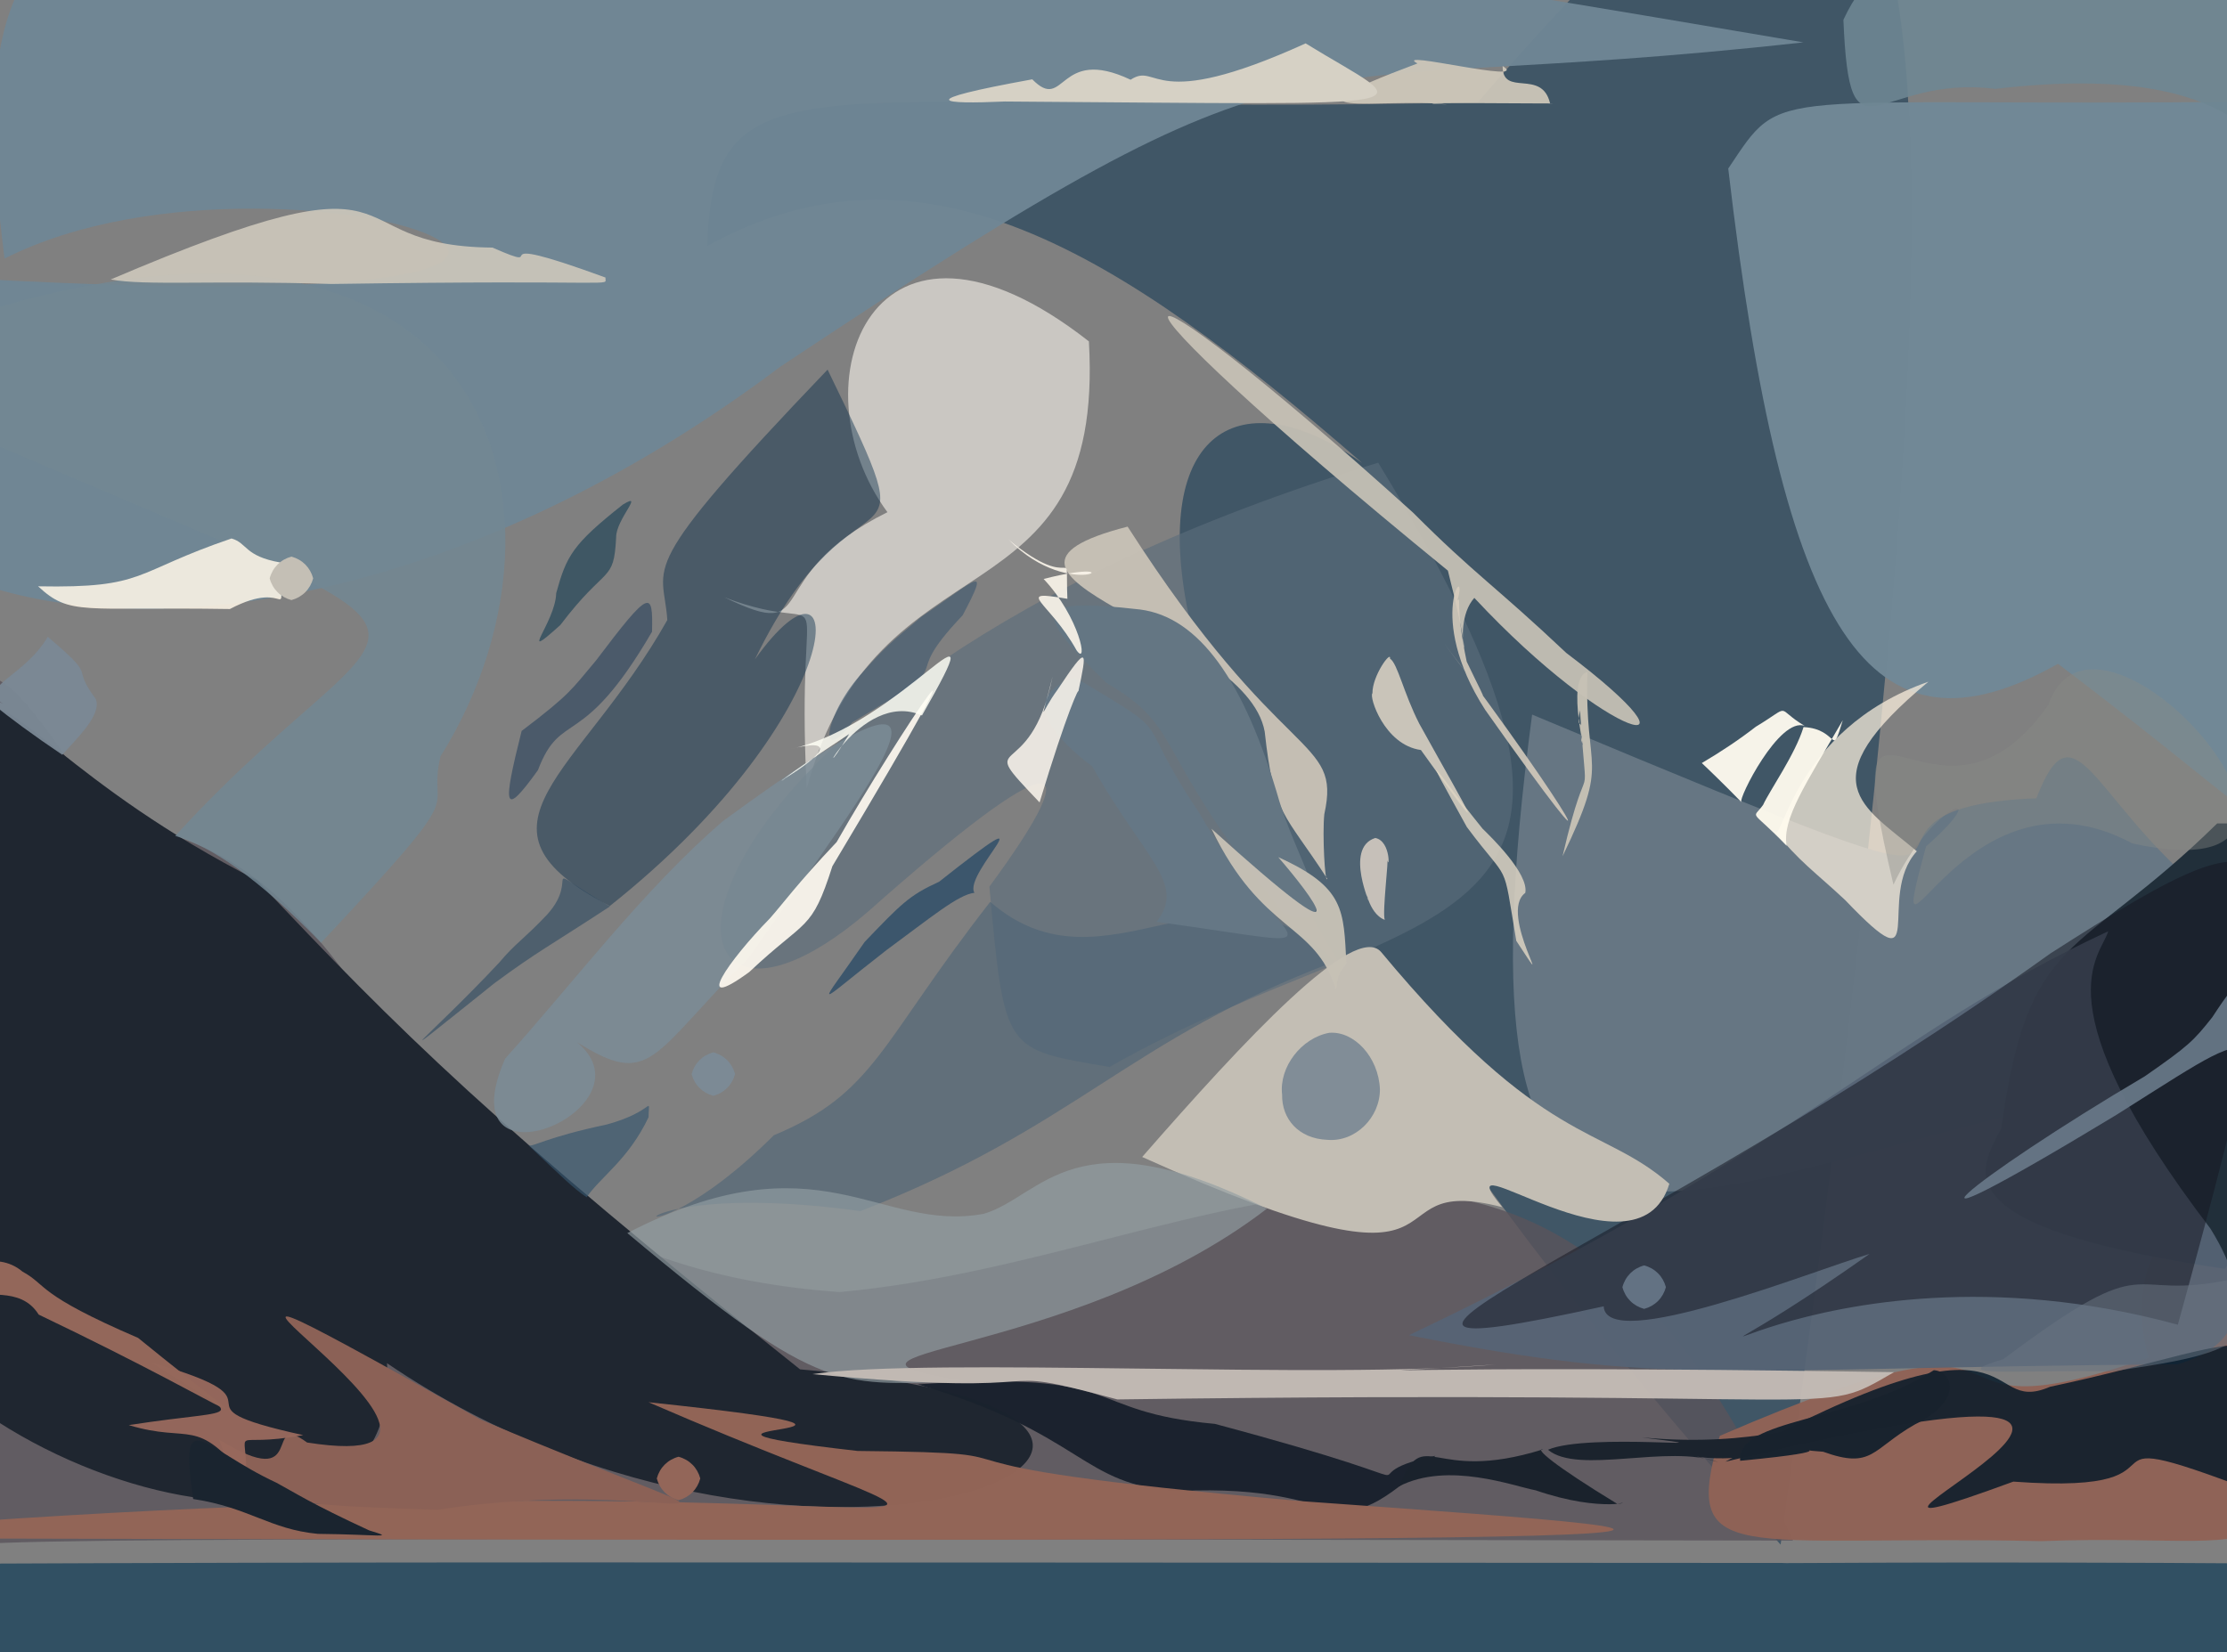 <?xml version="1.0" ?>
<svg xmlns="http://www.w3.org/2000/svg" version="1.1" width="512" height="380">
  <rect width="100%" height="100%" fill="#808080" stroke="none"/>
  <defs/>
  <g>
    <path d="M 409.37 355.205 C 230.981 156.505 256.921 66.891 313.191 106.472 C 256.668 57.381 211.901 29.356 162.595 56.564 C 164.071 10.432 188.526 27.167 339.789 23.502 C 436.24 -88.654 469.261 -74.608 409.37 355.205" stroke-width="0.0" fill="rgb(7, 49, 79)" opacity="0.526" stroke="rgb(83, 103, 87)" stroke-opacity="0.671" stroke-linecap="round" stroke-linejoin="round"/>
    <path d="M 193.021 297.131 C 281.382 289.08 355.461 224.473 412.212 354.281 C -7.486 353.611 -12.831 353.735 -13.149 357.03 C -14.058 134.228 -15.323 127.165 25.163 189.204 C 96.704 196.171 79.224 288.938 193.021 297.131" stroke-width="0.0" fill="rgb(90, 83, 91)" opacity="0.795" stroke="rgb(163, 136, 244)" stroke-opacity="0.615" stroke-linecap="round" stroke-linejoin="round"/>
    <path d="M 250.344 78.507 C 254.176 145.024 201.377 121.568 185.462 181.391 C 182.713 126.484 194.088 147.894 166.528 137.354 C 188.949 148.253 174.094 132.57 204.022 117.789 C 182.293 88.293 200.545 39.486 250.344 78.507" stroke-width="0.0" fill="rgb(255, 250, 241)" opacity="0.58" stroke="rgb(189, 18, 205)" stroke-opacity="0.362" stroke-linecap="round" stroke-linejoin="round"/>
    <path d="M 179.354 84.359 C 56.944 176.461 -71.04 143.806 -38.77 61.923 C 211.149 80.528 68.681 25.135 1.04 59.467 C -12.058 -44.825 16.22 -58.249 414.599 9.739 C 288.159 23.845 306.395 -0.205 179.354 84.359" stroke-width="0.0" fill="rgb(112, 135, 149)" opacity="0.951" stroke="rgb(3, 171, 163)" stroke-opacity="0.953" stroke-linecap="round" stroke-linejoin="round"/>
    <path d="M 183.935 314.905 C 308.838 325.355 189.077 381.456 88.971 313.489 C 93.563 377.155 -32.057 333.521 -31.75 283.14 C 4.362 113.855 -27.151 158.614 59.105 202.43 C 91.634 236.959 113.892 259.134 183.935 314.905" stroke-width="0.0" fill="rgb(31, 38, 48)" opacity="1.0" stroke="rgb(60, 141, 184)" stroke-opacity="0.121" stroke-linecap="round" stroke-linejoin="round"/>
    <path d="M 520.982 174.811 C 521.514 196.266 528.659 194.668 473.141 152.656 C 429.957 177.021 409.926 146.669 397.333 38.761 C 410.552 19.064 403.899 24.589 519.933 23.376 C 525.441 27.462 524.051 31.992 520.982 174.811" stroke-width="0.0" fill="rgb(113, 136, 150)" opacity="0.986" stroke="rgb(5, 227, 92)" stroke-opacity="0.101" stroke-linecap="round" stroke-linejoin="round"/>
    <path d="M 525.768 359.579 C 403.672 554.726 287.469 396.707 244.907 390.872 C 218.007 400.787 94.198 565.653 -11.711 359.614 C 89.673 359.187 127.836 359.279 410.666 359.428 C 403.064 359.611 444.323 359.008 525.768 359.579" stroke-width="0.0" fill="rgb(9, 56, 84)" opacity="0.665" stroke="rgb(182, 85, 205)" stroke-opacity="0.783" stroke-linecap="round" stroke-linejoin="round"/>
    <path d="M 101.258 173.968 C 97.914 188.61 109.637 178.578 73.825 216.789 C 59.173 201.76 48.374 194.536 40.289 192.236 C 98.49 128.399 123.849 158.888 -40.021 85.095 C 110.447 19.728 138.79 114.189 101.258 173.968" stroke-width="0.0" fill="rgb(114, 135, 147)" opacity="0.842" stroke="rgb(251, 156, 40)" stroke-opacity="0.078" stroke-linecap="round" stroke-linejoin="round"/>
    <path d="M 173.558 151.632 C 195.63 120.815 196.382 163.675 140.191 208.358 C 104.756 189.992 133.403 178.186 153.421 142.584 C 152.563 129.337 145.058 132.253 190.268 84.998 C 215.25 136.538 197.533 102.202 173.558 151.632" stroke-width="0.0" fill="rgb(5, 42, 72)" opacity="0.44" stroke="rgb(128, 186, 17)" stroke-opacity="0.661" stroke-linecap="round" stroke-linejoin="round"/>
    <path d="M 524.764 286.705 C 526.988 368.386 530.607 352.084 469.328 354.406 C 399.424 352.893 386.325 360.852 395.4 330.192 C 478.266 294.383 433.756 333.068 493.941 312.228 C 488.072 291.364 498.948 268.894 524.764 286.705" stroke-width="0.0" fill="rgb(144, 99, 86)" opacity="0.974" stroke="rgb(187, 184, 113)" stroke-opacity="0.152" stroke-linecap="round" stroke-linejoin="round"/>
    <path d="M 504.623 203.309 C 488.328 238.081 487.138 240.213 474.33 253.536 C 378.695 275.284 332.745 311.72 352.242 164.329 C 489.532 221.735 408.375 185.837 468.165 183.577 C 476.756 161.363 480.872 182.785 504.623 203.309" stroke-width="0.0" fill="rgb(102, 119, 132)" opacity="0.987" stroke="rgb(39, 111, 86)" stroke-opacity="0.615" stroke-linecap="round" stroke-linejoin="round"/>
    <path d="M 316.856 106.401 C 386.696 220.909 326.324 204.826 255.069 245.359 C 230.928 241.192 230.96 242.243 227.472 203.895 C 251.293 171.501 242.769 171.285 199.52 209.683 C 143.16 258.167 141.991 159.735 316.856 106.401" stroke-width="0.0" fill="rgb(91, 109, 123)" opacity="0.621" stroke="rgb(17, 140, 209)" stroke-opacity="0.129" stroke-linecap="round" stroke-linejoin="round"/>
    <path d="M 523.484 205.75 C 523.59 258.062 528.799 265.432 511.522 291.804 C 445.827 282.04 454.992 269.253 460.106 259.446 C 466.405 213.68 477.455 221.047 509.741 189.363 C 527.435 189.236 524.853 190.658 523.484 205.75" stroke-width="0.0" fill="rgb(33, 47, 58)" opacity="1.0" stroke="rgb(146, 84, 10)" stroke-opacity="0.574" stroke-linecap="round" stroke-linejoin="round"/>
    <path d="M 306.805 221.136 C 259.05 239.245 247.73 259.073 197.827 278.511 C 134.377 269.783 143.099 295.834 177.912 261.071 C 201.29 251.316 202.107 240.136 227.654 207.397 C 254.35 230.541 280.543 193.663 306.805 221.136" stroke-width="0.0" fill="rgb(78, 100, 118)" opacity="0.621" stroke="rgb(62, 155, 181)" stroke-opacity="0.81" stroke-linecap="round" stroke-linejoin="round"/>
    <path d="M 508.216 282.575 C 519.158 300.248 514.178 309.763 500.586 313.755 C 394.744 314.49 384.165 319.067 323.93 307.046 C 415.239 263.549 433.568 237.954 484.687 214.159 C 483.014 220.04 468.405 230.366 508.216 282.575" stroke-width="0.0" fill="rgb(86, 100, 117)" opacity="0.929" stroke="rgb(118, 153, 169)" stroke-opacity="0.116" stroke-linecap="round" stroke-linejoin="round"/>
    <path d="M 522.966 28.648 C 517.052 40.287 520.176 13.198 458.75 20.44 C 431.076 16.993 425.273 39.499 423.809 4.554 C 433.968 -17.402 450.965 -10.256 475.81 -9.721 C 498.484 -11.907 517.343 -22.919 522.966 28.648" stroke-width="0.0" fill="rgb(110, 134, 147)" opacity="0.893" stroke="rgb(178, 46, 107)" stroke-opacity="0.293" stroke-linecap="round" stroke-linejoin="round"/>
    <path d="M 523.407 344.939 C 469.625 324.158 510.47 344.231 462.877 340.721 C 393.902 366 540.414 301.721 396.675 336.143 C 467.813 296.733 454.927 325.981 471.307 318.917 C 522.648 308.001 526.337 296.465 523.407 344.939" stroke-width="0.0" fill="rgb(1, 22, 38)" opacity="0.807" stroke="rgb(83, 47, 65)" stroke-opacity="0.235" stroke-linecap="round" stroke-linejoin="round"/>
    <path d="M 500.7 304.639 C 414.502 281.145 366.29 333.246 429.843 288.346 C 416.406 292.369 369.274 311.31 368.697 300.408 C 285.705 318.647 377.162 286.816 471.425 219.244 C 528.802 182.515 533.998 183.872 500.7 304.639" stroke-width="0.0" fill="rgb(22, 24, 35)" opacity="0.53" stroke="rgb(15, 48, 220)" stroke-opacity="0.813" stroke-linecap="round" stroke-linejoin="round"/>
    <path d="M 330.007 334.782 C 303.999 358.401 312.529 340.889 271.013 342.892 C 248.271 341.649 249.681 329.811 211.024 318.351 C 260.074 315.015 248.114 324.594 279.312 327.445 C 340.696 343.849 305.586 339.852 330.007 334.782" stroke-width="0.0" fill="rgb(26, 34, 45)" opacity="0.982" stroke="rgb(3, 195, 187)" stroke-opacity="0.814" stroke-linecap="round" stroke-linejoin="round"/>
    <path d="M 383.792 272.226 C 376.401 296.69 330.537 259.923 345.39 277.611 C 312.884 269.141 343.409 302.473 262.592 266.066 C 286.272 238.975 311.464 211.871 317.528 218.932 C 354.935 263.955 368.149 258.537 383.792 272.226" stroke-width="0.0" fill="rgb(195, 190, 180)" opacity="0.998" stroke="rgb(19, 33, 107)" stroke-opacity="0.809" stroke-linecap="round" stroke-linejoin="round"/>
    <path d="M 291.263 277.961 C 245.541 313.106 178.585 310.527 222.584 317.726 C 193.015 318.217 190.103 322.022 144.221 283.566 C 188.339 260.714 202.121 283.65 226.217 279.122 C 239.592 275.147 247.071 255.655 291.263 277.961" stroke-width="0.0" fill="rgb(145, 157, 162)" opacity="0.66" stroke="rgb(44, 155, 42)" stroke-opacity="0.806" stroke-linecap="round" stroke-linejoin="round"/>
    <path d="M 440.689 195.76 C 431.083 206.262 444.129 227.83 424.232 207.003 C 417.276 200.494 413.56 198.097 407.855 190.882 C 409.607 195.903 411.577 167.922 443.363 156.761 C 415.406 179.963 428.346 185.281 440.689 195.76" stroke-width="0.0" fill="rgb(255, 243, 225)" opacity="0.712" stroke="rgb(102, 15, 135)" stroke-opacity="0.599" stroke-linecap="round" stroke-linejoin="round"/>
    <path d="M 521.493 301.056 C 513.155 310.485 509.409 311.936 485.528 315.378 C 464.627 314.956 445.973 316.884 460.587 312.557 C 496.184 285.861 487.571 299.8 513.497 294.1 C 520.377 282.473 521.661 284.265 521.493 301.056" stroke-width="0.0" fill="rgb(104, 116, 129)" opacity="0.538" stroke="rgb(16, 134, 252)" stroke-opacity="0.278" stroke-linecap="round" stroke-linejoin="round"/>
    <path d="M 172.104 220.277 C 149.653 242.747 149.738 250.417 132.696 239.684 C 150.955 255.05 102.152 275.401 116.134 243.438 C 131.589 226.317 147.97 204.486 166.241 188.796 C 230.336 141.812 202.15 177.439 172.104 220.277" stroke-width="0.0" fill="rgb(123, 140, 150)" opacity="0.846" stroke="rgb(82, 108, 226)" stroke-opacity="0.67" stroke-linecap="round" stroke-linejoin="round"/>
    <path d="M 299.113 345.207 C 419.678 353.875 439.555 354.887 -54.496 353.697 C 215.906 329.681 256.143 368.866 149.093 322.465 C 226.922 330.7 137.197 326.873 197.177 333.67 C 249.416 334.187 195.814 336.103 299.113 345.207" stroke-width="0.0" fill="rgb(147, 101, 87)" opacity="0.978" stroke="rgb(58, 1, 187)" stroke-opacity="0.337" stroke-linecap="round" stroke-linejoin="round"/>
    <path d="M 519.109 240.534 C 511.304 240.296 509.284 242.011 486.624 256.349 C 427.078 292.412 453.286 270.983 493.069 247.533 C 503.251 240.462 504.289 239.381 508.614 233.931 C 515.091 224.039 518.77 219.279 519.109 240.534" stroke-width="0.0" fill="rgb(103, 118, 134)" opacity="0.947" stroke="rgb(192, 125, 242)" stroke-opacity="0.94" stroke-linecap="round" stroke-linejoin="round"/>
    <path d="M 22.038 160.768 C 23.403 164.41 17.806 169.644 14.321 173.579 C 1.571 165.012 -10.198 155.501 0.717 161.875 C -5.44 157.876 5.404 155.868 10.982 146.44 C 23.109 156.718 15.838 152.421 22.038 160.768" stroke-width="0.0" fill="rgb(122, 136, 148)" opacity="0.949" stroke="rgb(247, 168, 35)" stroke-opacity="0.593" stroke-linecap="round" stroke-linejoin="round"/>
    <path d="M 141.652 123.601 C 141.109 134.251 139.476 129.666 128.824 143.735 C 118.604 152.925 127.709 143.214 127.878 136.39 C 130.248 127.835 131.581 125.23 143.199 116.035 C 148.339 112.911 141.581 119.43 141.652 123.601" stroke-width="0.0" fill="rgb(0, 48, 74)" opacity="0.508" stroke="rgb(75, 4, 132)" stroke-opacity="0.866" stroke-linecap="round" stroke-linejoin="round"/>
    <path d="M 304.47 187.219 C 303.981 191.869 304.626 203.442 305.15 202.093 C 295.248 186.754 292.912 187.843 290.761 168.243 C 286.394 144.234 214.752 132.541 259.246 121.102 C 294.801 176.599 308.458 169.06 304.47 187.219" stroke-width="0.0" fill="rgb(198, 192, 181)" opacity="0.979" stroke="rgb(65, 171, 175)" stroke-opacity="0.306" stroke-linecap="round" stroke-linejoin="round"/>
    <path d="M 435.452 315.549 C 416.722 326.375 431.376 319.441 256.887 321.822 C 223.415 312.806 249.251 321.798 186.725 316.001 C 214.032 312.027 306.135 317.307 343.827 313.788 C 301.817 316.686 315.144 313.625 435.452 315.549" stroke-width="0.0" fill="rgb(196, 188, 181)" opacity="0.958" stroke="rgb(235, 221, 103)" stroke-opacity="0.924" stroke-linecap="round" stroke-linejoin="round"/>
    <path d="M 423.672 165.624 C 415.277 180.111 409.643 188.32 410.763 194.51 C 402.33 185.73 402.778 188.646 405.346 185.105 C 406.878 181.739 412.716 173.519 414.641 167.207 C 422.868 167.587 420.878 174.759 423.672 165.624" stroke-width="0.0" fill="rgb(255, 250, 238)" opacity="0.953" stroke="rgb(128, 235, 206)" stroke-opacity="0.139" stroke-linecap="round" stroke-linejoin="round"/>
    <path d="M 317.252 250.48 C 317.288 256.972 311.64 262.662 305.21 262.127 C 298.479 261.871 294.672 257.243 294.767 251.76 C 294.011 245.369 299.223 238.687 305.592 237.512 C 311.257 237.036 316.939 243.028 317.252 250.48" stroke-width="0.0" fill="rgb(128, 140, 150)" opacity="0.98" stroke="rgb(222, 202, 214)" stroke-opacity="0.799" stroke-linecap="round" stroke-linejoin="round"/>
    <path d="M 371.815 345.836 C 376.305 344.813 368.749 348.123 353.065 342.724 C 348.185 341.838 332.919 335.982 321.616 341.824 C 327.711 327.226 328.613 341.499 354.761 333.298 C 352.769 333.037 357.056 336.841 371.815 345.836" stroke-width="0.0" fill="rgb(27, 35, 45)" opacity="0.993" stroke="rgb(4, 131, 41)" stroke-opacity="0.515" stroke-linecap="round" stroke-linejoin="round"/>
    <path d="M 149.905 145.274 C 133.688 173.119 129.064 162.957 123.671 177.114 C 115.637 188.293 115.537 185.599 119.927 168.093 C 131.304 159.48 131.415 158.525 137.02 151.901 C 149.472 135.411 150.141 135.644 149.905 145.274" stroke-width="0.0" fill="rgb(30, 59, 87)" opacity="0.539" stroke="rgb(224, 247, 44)" stroke-opacity="0.993" stroke-linecap="round" stroke-linejoin="round"/>
    <path d="M 360.083 150.139 C 394.633 176.221 370.419 171.256 338.956 137.494 C 332.596 144.571 340.79 162.311 332.876 131.224 C 243.974 58.678 252.792 52.747 324.89 117.905 C 339.022 132.077 343.714 134.679 360.083 150.139" stroke-width="0.0" fill="rgb(199, 193, 181)" opacity="0.931" stroke="rgb(68, 19, 86)" stroke-opacity="0.787" stroke-linecap="round" stroke-linejoin="round"/>
    <path d="M 149.116 256.903 C 144.504 266.639 138.06 270.657 134.871 275.323 C 131.877 273.348 128.958 270.422 121.516 263.389 C 122.522 263.82 125.503 261.547 139.504 258.598 C 150.761 255.509 149.132 251.708 149.116 256.903" stroke-width="0.0" fill="rgb(54, 85, 109)" opacity="0.659" stroke="rgb(9, 84, 65)" stroke-opacity="0.304" stroke-linecap="round" stroke-linejoin="round"/>
    <path d="M 275.746 186.99 C 294.482 219.91 314.056 218.568 265.897 211.983 C 272.797 203.183 263.252 197.736 251.128 176.273 C 235.097 163.971 239.473 158.368 247.182 155.776 C 271.914 170.706 259.449 162.758 275.746 186.99" stroke-width="0.0" fill="rgb(101, 119, 133)" opacity="1.0" stroke="rgb(161, 47, 38)" stroke-opacity="0.51" stroke-linecap="round" stroke-linejoin="round"/>
    <path d="M 64.475 129.359 C 64.496 145.1 67.188 132.494 52.854 140.054 C 18.899 139.517 16.153 141.718 8.759 134.831 C 33.76 135.298 30.327 131.621 53.224 123.832 C 56.908 124.864 56.106 127.885 64.475 129.359" stroke-width="0.0" fill="rgb(255, 247, 232)" opacity="0.867" stroke="rgb(21, 112, 239)" stroke-opacity="0.766" stroke-linecap="round" stroke-linejoin="round"/>
    <path d="M 294.15 184.324 C 299.182 200.357 309.822 214.558 295.286 210.258 C 264.1 171.849 272.663 167.693 254.356 157.045 C 237.78 140.735 236.622 137.248 262.104 140.165 C 275.572 141.895 286.124 156.404 294.15 184.324" stroke-width="0.0" fill="rgb(100, 118, 131)" opacity="1.0" stroke="rgb(17, 192, 50)" stroke-opacity="0.08" stroke-linecap="round" stroke-linejoin="round"/>
    <path d="M 110.51 326.478 C 187.58 358.923 155.394 338.545 100.7 347.202 C 58.76 345.931 55.282 344.911 50.4 331.087 C 71.094 343.787 60.255 324.13 70.6 331.729 C 130.344 341.114 3.081 266.083 110.51 326.478" stroke-width="0.0" fill="rgb(139, 97, 86)" opacity="1.0" stroke="rgb(32, 3, 154)" stroke-opacity="0.736" stroke-linecap="round" stroke-linejoin="round"/>
    <path d="M 326.303 166.43 C 338.681 188.798 343.315 195.686 326.674 172.477 C 318.206 171.321 314.692 160.096 315.532 159.431 C 315.494 155.344 319.87 149.437 319.576 151.464 C 321.306 152.536 322.692 159.383 326.303 166.43" stroke-width="0.0" fill="rgb(207, 201, 189)" opacity="0.95" stroke="rgb(114, 78, 231)" stroke-opacity="0.998" stroke-linecap="round" stroke-linejoin="round"/>
    <path d="M 309.554 221.641 C 306.44 225.468 307.883 226.361 307.074 227.502 C 302.407 212.035 290.119 214.787 278.528 190.59 C 315.081 223.629 301.272 205.649 293.875 197.117 C 309.312 204.097 308.871 209.343 309.554 221.641" stroke-width="0.0" fill="rgb(199, 193, 182)" opacity="0.961" stroke="rgb(135, 242, 247)" stroke-opacity="0.461" stroke-linecap="round" stroke-linejoin="round"/>
    <path d="M 69.707 330.03 C 52.05 333.302 56.981 326.788 56.597 340.053 C 44.977 325.479 43.961 332.061 29.613 327.726 C 57.502 323.375 56.461 327.605 34.705 313.279 C 69.167 323.122 36.142 322.665 69.707 330.03" stroke-width="0.0" fill="rgb(151, 105, 92)" opacity="0.964" stroke="rgb(147, 3, 26)" stroke-opacity="0.245" stroke-linecap="round" stroke-linejoin="round"/>
    <path d="M 84.88 351.941 C 91.198 353.864 87.321 352.875 73.062 352.735 C 61.988 351.682 57.3 346.676 44.408 344.718 C 41.198 322.297 46.296 332.97 63.58 340.99 C 67.499 343.096 71.591 345.821 84.88 351.941" stroke-width="0.0" fill="rgb(26, 36, 47)" opacity="1" stroke="rgb(26, 162, 91)" stroke-opacity="0.341" stroke-linecap="round" stroke-linejoin="round"/>
    <path d="M 139.204 63.825 C 138.945 66.076 144.904 64.259 76.201 65.308 C 48.309 64.423 33.537 65.746 25.446 64.272 C 99.022 32.867 75.126 56.613 113.218 56.937 C 128.214 63.499 107.763 52.333 139.204 63.825" stroke-width="0.0" fill="rgb(204, 198, 187)" opacity="0.916" stroke="rgb(113, 139, 28)" stroke-opacity="0.803" stroke-linecap="round" stroke-linejoin="round"/>
    <path d="M 356.373 23.768 C 363.537 23.911 316.397 23.419 332.759 24.021 C 318.278 22.381 290.212 27.935 325.883 14.588 C 319.7 11.279 352.263 19.497 345.464 15.179 C 345.38 22.453 354.464 15.676 356.373 23.768" stroke-width="0.0" fill="rgb(207, 201, 187)" opacity="0.926" stroke="rgb(245, 213, 253)" stroke-opacity="0.753" stroke-linecap="round" stroke-linejoin="round"/>
    <path d="M 31.746 307.67 C 63.697 333.685 58.744 326.155 8.889 302.308 C 4.709 295.602 -3.582 298.709 -8.774 297.094 C -10.263 291.163 -0.871 287.297 5.179 292.433 C 10.936 295.562 8.244 297.559 31.746 307.67" stroke-width="0.0" fill="rgb(149, 104, 91)" opacity="0.977" stroke="rgb(167, 56, 178)" stroke-opacity="0.949" stroke-linecap="round" stroke-linejoin="round"/>
    <path d="M 318.947 197.4 C 319.338 197.432 317.745 209.877 318.364 211.538 C 314.357 210.024 313.81 202.861 314.389 206.757 C 315.648 209.105 308.803 195.048 316.183 192.705 C 319.921 193.415 319.364 200.872 318.947 197.4" stroke-width="0.0" fill="rgb(201, 195, 187)" opacity="0.974" stroke="rgb(117, 61, 20)" stroke-opacity="0.355" stroke-linecap="round" stroke-linejoin="round"/>
    <path d="M 416.092 329.745 C 399.923 340.078 380.77 332.175 395.077 336.245 C 383.523 332.026 362.88 339.232 355.89 333.397 C 365.058 329.376 402.599 333.682 377.486 330.559 C 404.876 333.118 417.405 325.746 416.092 329.745" stroke-width="0.0" fill="rgb(27, 35, 45)" opacity="1" stroke="rgb(56, 40, 83)" stroke-opacity="0.602" stroke-linecap="round" stroke-linejoin="round"/>
    <path d="M 224.032 205.315 C 220.359 205.668 213.891 211.082 203.808 218.487 C 186.725 231.774 187.576 232.854 198.8 216.601 C 207.235 207.812 209.024 205.908 215.895 202.776 C 243.291 181.147 221.232 200.906 224.032 205.315" stroke-width="0.0" fill="rgb(6, 53, 92)" opacity="0.557" stroke="rgb(24, 208, 180)" stroke-opacity="0.969" stroke-linecap="round" stroke-linejoin="round"/>
    <path d="M 341.456 163.243 C 327.416 141.443 337.805 128.518 335.073 138.094 C 336.064 137.017 334.489 139.214 337.204 152.15 C 343.072 164.439 342.472 161.546 332.101 148.085 C 361.368 186.861 373.579 208.741 341.456 163.243" stroke-width="0.0" fill="rgb(215, 205, 190)" opacity="0.873" stroke="rgb(76, 209, 129)" stroke-opacity="0.204" stroke-linecap="round" stroke-linejoin="round"/>
    <path d="M 414.921 166.948 C 409.111 164.679 399.474 183.903 400.358 184.463 C 396.564 180.535 391.803 175.968 391.252 175.479 C 395.593 172.922 399.799 170.128 403.669 167.127 C 412.352 161.88 407.797 162.675 414.921 166.948" stroke-width="0.0" fill="rgb(255, 251, 239)" opacity="0.951" stroke="rgb(104, 178, 220)" stroke-opacity="0.776" stroke-linecap="round" stroke-linejoin="round"/>
    <path d="M 140.239 208.445 C 126.537 217.421 123.464 218.865 113.7 226.083 C 84.958 249.066 98.962 238.297 114.85 221.275 C 118.384 217.033 120.475 215.932 125.764 210.353 C 133.982 201.277 122.483 198.18 140.239 208.445" stroke-width="0.0" fill="rgb(37, 67, 94)" opacity="0.537" stroke="rgb(177, 250, 223)" stroke-opacity="0.92" stroke-linecap="round" stroke-linejoin="round"/>
    <path d="M 247.906 159.114 C 248.191 157.771 245.394 163.412 239.004 184.527 C 223.266 168.012 236.743 181.469 241.99 155.583 C 239.033 167.698 239.08 164.124 243.135 158.605 C 250.297 147.805 249.908 149.57 247.906 159.114" stroke-width="0.0" fill="rgb(252, 247, 237)" opacity="0.858" stroke="rgb(26, 40, 181)" stroke-opacity="0.543" stroke-linecap="round" stroke-linejoin="round"/>
    <path d="M 191.372 199.193 C 186.499 214.414 185.534 211.016 172.261 223.532 C 158.903 233.291 167.452 220.952 176.989 211.206 C 179.819 208.034 183.179 203.347 192.345 193.65 C 206.17 169.281 234.781 126.655 191.372 199.193" stroke-width="0.0" fill="rgb(255, 250, 240)" opacity="0.919" stroke="rgb(189, 41, 247)" stroke-opacity="0.827" stroke-linecap="round" stroke-linejoin="round"/>
    <path d="M 363.532 170.217 C 364.099 163.65 362.129 168.964 363.251 163.327 C 364.91 189.929 365.556 169.566 359.238 196.914 C 370.415 173.824 364.204 178.506 364.97 154.522 C 359.584 155.839 365.434 176.558 363.532 170.217" stroke-width="0.0" fill="rgb(199, 193, 181)" opacity="0.966" stroke="rgb(88, 164, 92)" stroke-opacity="0.466" stroke-linecap="round" stroke-linejoin="round"/>
    <path d="M 221.309 141.515 C 204.949 158.658 223.32 149.938 195.98 166.085 C 187.792 176.767 189.419 164.167 198.631 154.283 C 204.678 147.375 207.582 145.567 211.798 141.863 C 224.809 133.01 227.759 129.312 221.309 141.515" stroke-width="0.0" fill="rgb(68, 92, 112)" opacity="0.668" stroke="rgb(14, 218, 151)" stroke-opacity="0.621" stroke-linecap="round" stroke-linejoin="round"/>
    <path d="M 490.241 193.956 C 451.113 172.912 432.299 233.463 442.806 194.657 C 459.531 179.886 444.175 184.43 435.317 203.452 C 421.115 143.397 444.826 199.305 470.938 162.084 C 482.368 129.21 550.104 207.13 490.241 193.956" stroke-width="0.0" fill="rgb(137, 140, 135)" opacity="0.403" stroke="rgb(185, 227, 91)" stroke-opacity="0.863" stroke-linecap="round" stroke-linejoin="round"/>
    <path d="M 300.166 9.976 C 325.325 25.488 334.422 24.026 231.032 23.339 C 216.498 23.993 209.25 23.339 237.324 18.243 C 245.016 26.049 243.094 10.371 259.931 18.334 C 266.413 14.104 264.349 26.261 300.166 9.976" stroke-width="0.0" fill="rgb(214, 209, 197)" opacity="1.0" stroke="rgb(122, 148, 195)" stroke-opacity="0.811" stroke-linecap="round" stroke-linejoin="round"/>
    <path d="M 239.934 133.144 C 248.278 142.021 250.281 153.359 247.533 149.592 C 241.238 138.188 232.676 135.523 245.397 137.705 C 244.839 123.627 247.846 137.283 231.883 124.087 C 246.679 139.132 261.925 127.462 239.934 133.144" stroke-width="0.0" fill="rgb(251, 245, 234)" opacity="0.912" stroke="rgb(67, 185, 3)" stroke-opacity="0.521" stroke-linecap="round" stroke-linejoin="round"/>
    <path d="M 348.602 216.359 C 358.705 231.787 344.253 210.028 350.67 205.335 C 351.546 200.899 342.66 192.343 340.868 190.586 C 329.483 176.554 325.639 169.099 337.234 190.184 C 347.384 203.829 345.333 196.935 348.602 216.359" stroke-width="0.0" fill="rgb(220, 211, 195)" opacity="0.846" stroke="rgb(219, 36, 159)" stroke-opacity="0.439" stroke-linecap="round" stroke-linejoin="round"/>
    <path d="M 211.969 164.537 C 197.478 158.131 185.247 185.508 195.226 168.811 C 177.855 180.281 178.928 180.304 180.528 178.952 C 189.073 173.723 192.658 169.452 181.572 172.298 C 207.427 166.738 230.212 132.422 211.969 164.537" stroke-width="0.0" fill="rgb(255, 255, 245)" opacity="0.839" stroke="rgb(250, 228, 72)" stroke-opacity="0.426" stroke-linecap="round" stroke-linejoin="round"/>
    <path d="M 440.242 327.575 C 430.308 333.245 430.55 337.964 419.148 333.849 C 409.196 333.164 427.093 333.365 400.077 335.927 C 399.17 326.128 425.857 327.152 444.6 315.097 C 449.003 315.402 451.446 322.105 440.242 327.575" stroke-width="0.0" fill="rgb(25, 35, 46)" opacity="0.992" stroke="rgb(251, 8, 80)" stroke-opacity="0.912" stroke-linecap="round" stroke-linejoin="round"/>
    <path d="M 161.0 340.0 C 160.33 342.5 158.5 344.33 156.0 345.0 C 153.5 344.33 151.67 342.5 151.0 340.0 C 151.67 337.5 153.5 335.67 156.0 335.0 C 158.5 335.67 160.33 337.5 161.0 340.0" stroke-width="0.0" fill="rgb(147, 102, 89)" opacity="1.0" stroke="rgb(111, 218, 153)" stroke-opacity="0.187" stroke-linecap="round" stroke-linejoin="round"/>
    <path d="M 169.0 247.0 C 168.33 249.5 166.5 251.33 164.0 252.0 C 161.5 251.33 159.67 249.5 159.0 247.0 C 159.67 244.5 161.5 242.67 164.0 242.0 C 166.5 242.67 168.33 244.5 169.0 247.0" stroke-width="0.0" fill="rgb(124, 138, 149)" opacity="1.0" stroke="rgb(52, 39, 90)" stroke-opacity="0.724" stroke-linecap="round" stroke-linejoin="round"/>
    <path d="M 383.0 296.0 C 382.33 298.5 380.5 300.33 378.0 301.0 C 375.5 300.33 373.67 298.5 373.0 296.0 C 373.67 293.5 375.5 291.67 378.0 291.0 C 380.5 291.67 382.33 293.5 383.0 296.0" stroke-width="0.0" fill="rgb(99, 114, 131)" opacity="1.0" stroke="rgb(40, 35, 48)" stroke-opacity="0.025" stroke-linecap="round" stroke-linejoin="round"/>
    <path d="M 72.0 133.0 C 71.33 135.5 69.5 137.33 67.0 138.0 C 64.5 137.33 62.67 135.5 62.0 133.0 C 62.67 130.5 64.5 128.67 67.0 128.0 C 69.5 128.67 71.33 130.5 72.0 133.0" stroke-width="0.0" fill="rgb(196, 191, 181)" opacity="1.0" stroke="rgb(175, 66, 173)" stroke-opacity="0.491" stroke-linecap="round" stroke-linejoin="round"/>
  </g>
</svg>
